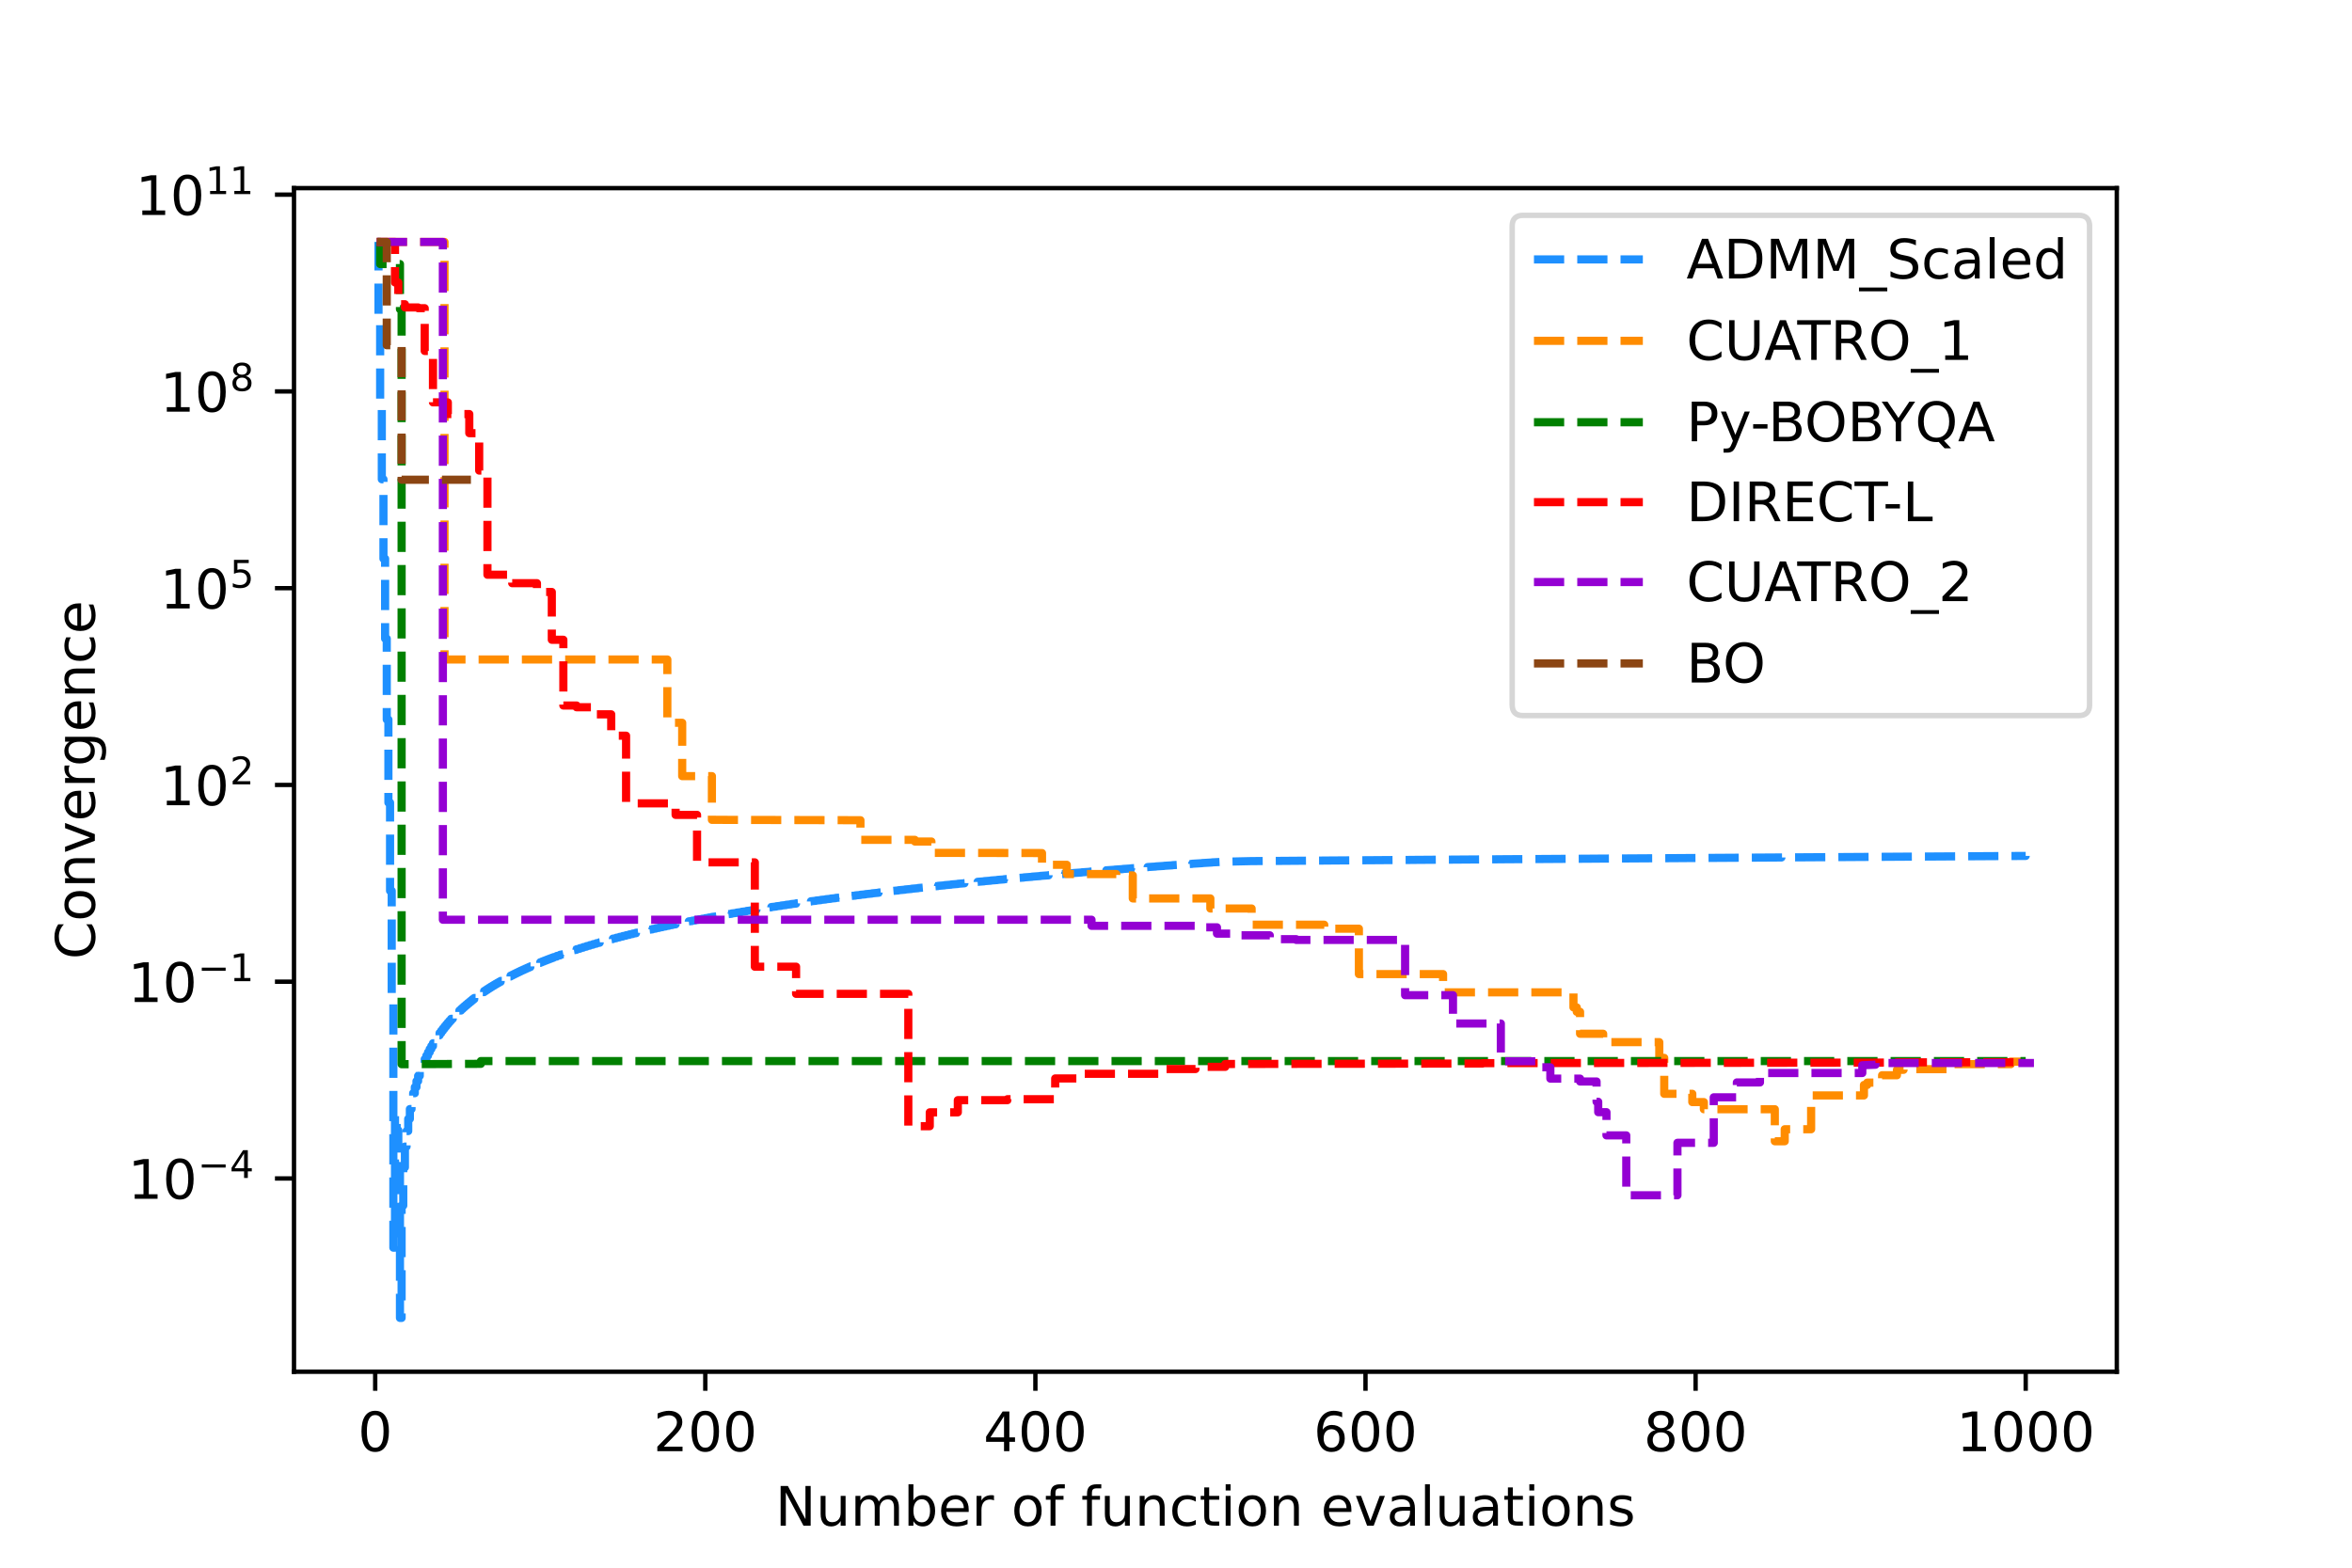<?xml version="1.0" encoding="utf-8" standalone="no"?>
<!DOCTYPE svg PUBLIC "-//W3C//DTD SVG 1.1//EN"
  "http://www.w3.org/Graphics/SVG/1.1/DTD/svg11.dtd">
<!-- Created with matplotlib (https://matplotlib.org/) -->
<svg height="288pt" version="1.1" viewBox="0 0 432 288" width="432pt" xmlns="http://www.w3.org/2000/svg" xmlns:xlink="http://www.w3.org/1999/xlink">
 <defs>
  <style type="text/css">*{stroke-linecap:butt;stroke-linejoin:round;}</style>
 </defs>
 <g id="figure_1">
  <g id="patch_1">
   <path d="M 0 288 
L 432 288 
L 432 0 
L 0 0 
z
" style="fill:#ffffff;"/>
  </g>
  <g id="axes_1">
   <g id="patch_2">
    <path d="M 54 252 
L 388.8 252 
L 388.8 34.56 
L 54 34.56 
z
" style="fill:#ffffff;"/>
   </g>
   <g id="matplotlib.axis_1">
    <g id="xtick_1">
     <g id="line2d_1">
      <defs>
       <path d="M 0 0 
L 0 3.5 
" id="mc2a41afbba" style="stroke:#000000;stroke-width:0.8;"/>
      </defs>
      <g>
       <use style="stroke:#000000;stroke-width:0.8;" x="68.915" xlink:href="#mc2a41afbba" y="252"/>
      </g>
     </g>
     <g id="text_1">
      <!-- 0 -->
      <g transform="translate(65.734 266.598)scale(0.1 -0.1)">
       <defs>
        <path d="M 31.781 66.406 
Q 24.172 66.406 20.328 58.906 
Q 16.5 51.422 16.5 36.375 
Q 16.5 21.391 20.328 13.891 
Q 24.172 6.391 31.781 6.391 
Q 39.453 6.391 43.281 13.891 
Q 47.125 21.391 47.125 36.375 
Q 47.125 51.422 43.281 58.906 
Q 39.453 66.406 31.781 66.406 
z
M 31.781 74.219 
Q 44.047 74.219 50.516 64.516 
Q 56.984 54.828 56.984 36.375 
Q 56.984 17.969 50.516 8.266 
Q 44.047 -1.422 31.781 -1.422 
Q 19.531 -1.422 13.062 8.266 
Q 6.594 17.969 6.594 36.375 
Q 6.594 54.828 13.062 64.516 
Q 19.531 74.219 31.781 74.219 
z
" id="DejaVuSans-48"/>
       </defs>
       <use xlink:href="#DejaVuSans-48"/>
      </g>
     </g>
    </g>
    <g id="xtick_2">
     <g id="line2d_2">
      <g>
       <use style="stroke:#000000;stroke-width:0.8;" x="129.545" xlink:href="#mc2a41afbba" y="252"/>
      </g>
     </g>
     <g id="text_2">
      <!-- 200 -->
      <g transform="translate(120.001 266.598)scale(0.1 -0.1)">
       <defs>
        <path d="M 19.188 8.297 
L 53.609 8.297 
L 53.609 0 
L 7.328 0 
L 7.328 8.297 
Q 12.938 14.109 22.625 23.891 
Q 32.328 33.688 34.812 36.531 
Q 39.547 41.844 41.422 45.531 
Q 43.312 49.219 43.312 52.781 
Q 43.312 58.594 39.234 62.25 
Q 35.156 65.922 28.609 65.922 
Q 23.969 65.922 18.812 64.312 
Q 13.672 62.703 7.812 59.422 
L 7.812 69.391 
Q 13.766 71.781 18.938 73 
Q 24.125 74.219 28.422 74.219 
Q 39.75 74.219 46.484 68.547 
Q 53.219 62.891 53.219 53.422 
Q 53.219 48.922 51.531 44.891 
Q 49.859 40.875 45.406 35.406 
Q 44.188 33.984 37.641 27.219 
Q 31.109 20.453 19.188 8.297 
z
" id="DejaVuSans-50"/>
       </defs>
       <use xlink:href="#DejaVuSans-50"/>
       <use x="63.623" xlink:href="#DejaVuSans-48"/>
       <use x="127.246" xlink:href="#DejaVuSans-48"/>
      </g>
     </g>
    </g>
    <g id="xtick_3">
     <g id="line2d_3">
      <g>
       <use style="stroke:#000000;stroke-width:0.8;" x="190.175" xlink:href="#mc2a41afbba" y="252"/>
      </g>
     </g>
     <g id="text_3">
      <!-- 400 -->
      <g transform="translate(180.632 266.598)scale(0.1 -0.1)">
       <defs>
        <path d="M 37.797 64.312 
L 12.891 25.391 
L 37.797 25.391 
z
M 35.203 72.906 
L 47.609 72.906 
L 47.609 25.391 
L 58.016 25.391 
L 58.016 17.188 
L 47.609 17.188 
L 47.609 0 
L 37.797 0 
L 37.797 17.188 
L 4.891 17.188 
L 4.891 26.703 
z
" id="DejaVuSans-52"/>
       </defs>
       <use xlink:href="#DejaVuSans-52"/>
       <use x="63.623" xlink:href="#DejaVuSans-48"/>
       <use x="127.246" xlink:href="#DejaVuSans-48"/>
      </g>
     </g>
    </g>
    <g id="xtick_4">
     <g id="line2d_4">
      <g>
       <use style="stroke:#000000;stroke-width:0.8;" x="250.806" xlink:href="#mc2a41afbba" y="252"/>
      </g>
     </g>
     <g id="text_4">
      <!-- 600 -->
      <g transform="translate(241.262 266.598)scale(0.1 -0.1)">
       <defs>
        <path d="M 33.016 40.375 
Q 26.375 40.375 22.484 35.828 
Q 18.609 31.297 18.609 23.391 
Q 18.609 15.531 22.484 10.953 
Q 26.375 6.391 33.016 6.391 
Q 39.656 6.391 43.531 10.953 
Q 47.406 15.531 47.406 23.391 
Q 47.406 31.297 43.531 35.828 
Q 39.656 40.375 33.016 40.375 
z
M 52.594 71.297 
L 52.594 62.312 
Q 48.875 64.062 45.094 64.984 
Q 41.312 65.922 37.594 65.922 
Q 27.828 65.922 22.672 59.328 
Q 17.531 52.734 16.797 39.406 
Q 19.672 43.656 24.016 45.922 
Q 28.375 48.188 33.594 48.188 
Q 44.578 48.188 50.953 41.516 
Q 57.328 34.859 57.328 23.391 
Q 57.328 12.156 50.688 5.359 
Q 44.047 -1.422 33.016 -1.422 
Q 20.359 -1.422 13.672 8.266 
Q 6.984 17.969 6.984 36.375 
Q 6.984 53.656 15.188 63.938 
Q 23.391 74.219 37.203 74.219 
Q 40.922 74.219 44.703 73.484 
Q 48.484 72.75 52.594 71.297 
z
" id="DejaVuSans-54"/>
       </defs>
       <use xlink:href="#DejaVuSans-54"/>
       <use x="63.623" xlink:href="#DejaVuSans-48"/>
       <use x="127.246" xlink:href="#DejaVuSans-48"/>
      </g>
     </g>
    </g>
    <g id="xtick_5">
     <g id="line2d_5">
      <g>
       <use style="stroke:#000000;stroke-width:0.8;" x="311.436" xlink:href="#mc2a41afbba" y="252"/>
      </g>
     </g>
     <g id="text_5">
      <!-- 800 -->
      <g transform="translate(301.892 266.598)scale(0.1 -0.1)">
       <defs>
        <path d="M 31.781 34.625 
Q 24.75 34.625 20.719 30.859 
Q 16.703 27.094 16.703 20.516 
Q 16.703 13.922 20.719 10.156 
Q 24.75 6.391 31.781 6.391 
Q 38.812 6.391 42.859 10.172 
Q 46.922 13.969 46.922 20.516 
Q 46.922 27.094 42.891 30.859 
Q 38.875 34.625 31.781 34.625 
z
M 21.922 38.812 
Q 15.578 40.375 12.031 44.719 
Q 8.5 49.078 8.5 55.328 
Q 8.5 64.062 14.719 69.141 
Q 20.953 74.219 31.781 74.219 
Q 42.672 74.219 48.875 69.141 
Q 55.078 64.062 55.078 55.328 
Q 55.078 49.078 51.531 44.719 
Q 48 40.375 41.703 38.812 
Q 48.828 37.156 52.797 32.312 
Q 56.781 27.484 56.781 20.516 
Q 56.781 9.906 50.312 4.234 
Q 43.844 -1.422 31.781 -1.422 
Q 19.734 -1.422 13.25 4.234 
Q 6.781 9.906 6.781 20.516 
Q 6.781 27.484 10.781 32.312 
Q 14.797 37.156 21.922 38.812 
z
M 18.312 54.391 
Q 18.312 48.734 21.844 45.562 
Q 25.391 42.391 31.781 42.391 
Q 38.141 42.391 41.719 45.562 
Q 45.312 48.734 45.312 54.391 
Q 45.312 60.062 41.719 63.234 
Q 38.141 66.406 31.781 66.406 
Q 25.391 66.406 21.844 63.234 
Q 18.312 60.062 18.312 54.391 
z
" id="DejaVuSans-56"/>
       </defs>
       <use xlink:href="#DejaVuSans-56"/>
       <use x="63.623" xlink:href="#DejaVuSans-48"/>
       <use x="127.246" xlink:href="#DejaVuSans-48"/>
      </g>
     </g>
    </g>
    <g id="xtick_6">
     <g id="line2d_6">
      <g>
       <use style="stroke:#000000;stroke-width:0.8;" x="372.066" xlink:href="#mc2a41afbba" y="252"/>
      </g>
     </g>
     <g id="text_6">
      <!-- 1000 -->
      <g transform="translate(359.341 266.598)scale(0.1 -0.1)">
       <defs>
        <path d="M 12.406 8.297 
L 28.516 8.297 
L 28.516 63.922 
L 10.984 60.406 
L 10.984 69.391 
L 28.422 72.906 
L 38.281 72.906 
L 38.281 8.297 
L 54.391 8.297 
L 54.391 0 
L 12.406 0 
z
" id="DejaVuSans-49"/>
       </defs>
       <use xlink:href="#DejaVuSans-49"/>
       <use x="63.623" xlink:href="#DejaVuSans-48"/>
       <use x="127.246" xlink:href="#DejaVuSans-48"/>
       <use x="190.869" xlink:href="#DejaVuSans-48"/>
      </g>
     </g>
    </g>
    <g id="text_7">
     <!-- Number of function evaluations -->
     <g transform="translate(142.399 280.277)scale(0.1 -0.1)">
      <defs>
       <path d="M 9.812 72.906 
L 23.094 72.906 
L 55.422 11.922 
L 55.422 72.906 
L 64.984 72.906 
L 64.984 0 
L 51.703 0 
L 19.391 60.984 
L 19.391 0 
L 9.812 0 
z
" id="DejaVuSans-78"/>
       <path d="M 8.5 21.578 
L 8.5 54.688 
L 17.484 54.688 
L 17.484 21.922 
Q 17.484 14.156 20.5 10.266 
Q 23.531 6.391 29.594 6.391 
Q 36.859 6.391 41.078 11.031 
Q 45.312 15.672 45.312 23.688 
L 45.312 54.688 
L 54.297 54.688 
L 54.297 0 
L 45.312 0 
L 45.312 8.406 
Q 42.047 3.422 37.719 1 
Q 33.406 -1.422 27.688 -1.422 
Q 18.266 -1.422 13.375 4.438 
Q 8.5 10.297 8.5 21.578 
z
M 31.109 56 
z
" id="DejaVuSans-117"/>
       <path d="M 52 44.188 
Q 55.375 50.25 60.062 53.125 
Q 64.75 56 71.094 56 
Q 79.641 56 84.281 50.016 
Q 88.922 44.047 88.922 33.016 
L 88.922 0 
L 79.891 0 
L 79.891 32.719 
Q 79.891 40.578 77.094 44.375 
Q 74.312 48.188 68.609 48.188 
Q 61.625 48.188 57.562 43.547 
Q 53.516 38.922 53.516 30.906 
L 53.516 0 
L 44.484 0 
L 44.484 32.719 
Q 44.484 40.625 41.703 44.406 
Q 38.922 48.188 33.109 48.188 
Q 26.219 48.188 22.156 43.531 
Q 18.109 38.875 18.109 30.906 
L 18.109 0 
L 9.078 0 
L 9.078 54.688 
L 18.109 54.688 
L 18.109 46.188 
Q 21.188 51.219 25.484 53.609 
Q 29.781 56 35.688 56 
Q 41.656 56 45.828 52.969 
Q 50 49.953 52 44.188 
z
" id="DejaVuSans-109"/>
       <path d="M 48.688 27.297 
Q 48.688 37.203 44.609 42.844 
Q 40.531 48.484 33.406 48.484 
Q 26.266 48.484 22.188 42.844 
Q 18.109 37.203 18.109 27.297 
Q 18.109 17.391 22.188 11.75 
Q 26.266 6.109 33.406 6.109 
Q 40.531 6.109 44.609 11.75 
Q 48.688 17.391 48.688 27.297 
z
M 18.109 46.391 
Q 20.953 51.266 25.266 53.625 
Q 29.594 56 35.594 56 
Q 45.562 56 51.781 48.094 
Q 58.016 40.188 58.016 27.297 
Q 58.016 14.406 51.781 6.484 
Q 45.562 -1.422 35.594 -1.422 
Q 29.594 -1.422 25.266 0.953 
Q 20.953 3.328 18.109 8.203 
L 18.109 0 
L 9.078 0 
L 9.078 75.984 
L 18.109 75.984 
z
" id="DejaVuSans-98"/>
       <path d="M 56.203 29.594 
L 56.203 25.203 
L 14.891 25.203 
Q 15.484 15.922 20.484 11.062 
Q 25.484 6.203 34.422 6.203 
Q 39.594 6.203 44.453 7.469 
Q 49.312 8.734 54.109 11.281 
L 54.109 2.781 
Q 49.266 0.734 44.188 -0.344 
Q 39.109 -1.422 33.891 -1.422 
Q 20.797 -1.422 13.156 6.188 
Q 5.516 13.812 5.516 26.812 
Q 5.516 40.234 12.766 48.109 
Q 20.016 56 32.328 56 
Q 43.359 56 49.781 48.891 
Q 56.203 41.797 56.203 29.594 
z
M 47.219 32.234 
Q 47.125 39.594 43.094 43.984 
Q 39.062 48.391 32.422 48.391 
Q 24.906 48.391 20.391 44.141 
Q 15.875 39.891 15.188 32.172 
z
" id="DejaVuSans-101"/>
       <path d="M 41.109 46.297 
Q 39.594 47.172 37.812 47.578 
Q 36.031 48 33.891 48 
Q 26.266 48 22.188 43.047 
Q 18.109 38.094 18.109 28.812 
L 18.109 0 
L 9.078 0 
L 9.078 54.688 
L 18.109 54.688 
L 18.109 46.188 
Q 20.953 51.172 25.484 53.578 
Q 30.031 56 36.531 56 
Q 37.453 56 38.578 55.875 
Q 39.703 55.766 41.062 55.516 
z
" id="DejaVuSans-114"/>
       <path id="DejaVuSans-32"/>
       <path d="M 30.609 48.391 
Q 23.391 48.391 19.188 42.75 
Q 14.984 37.109 14.984 27.297 
Q 14.984 17.484 19.156 11.844 
Q 23.344 6.203 30.609 6.203 
Q 37.797 6.203 41.984 11.859 
Q 46.188 17.531 46.188 27.297 
Q 46.188 37.016 41.984 42.703 
Q 37.797 48.391 30.609 48.391 
z
M 30.609 56 
Q 42.328 56 49.016 48.375 
Q 55.719 40.766 55.719 27.297 
Q 55.719 13.875 49.016 6.219 
Q 42.328 -1.422 30.609 -1.422 
Q 18.844 -1.422 12.172 6.219 
Q 5.516 13.875 5.516 27.297 
Q 5.516 40.766 12.172 48.375 
Q 18.844 56 30.609 56 
z
" id="DejaVuSans-111"/>
       <path d="M 37.109 75.984 
L 37.109 68.5 
L 28.516 68.5 
Q 23.688 68.5 21.797 66.547 
Q 19.922 64.594 19.922 59.516 
L 19.922 54.688 
L 34.719 54.688 
L 34.719 47.703 
L 19.922 47.703 
L 19.922 0 
L 10.891 0 
L 10.891 47.703 
L 2.297 47.703 
L 2.297 54.688 
L 10.891 54.688 
L 10.891 58.5 
Q 10.891 67.625 15.141 71.797 
Q 19.391 75.984 28.609 75.984 
z
" id="DejaVuSans-102"/>
       <path d="M 54.891 33.016 
L 54.891 0 
L 45.906 0 
L 45.906 32.719 
Q 45.906 40.484 42.875 44.328 
Q 39.844 48.188 33.797 48.188 
Q 26.516 48.188 22.312 43.547 
Q 18.109 38.922 18.109 30.906 
L 18.109 0 
L 9.078 0 
L 9.078 54.688 
L 18.109 54.688 
L 18.109 46.188 
Q 21.344 51.125 25.703 53.562 
Q 30.078 56 35.797 56 
Q 45.219 56 50.047 50.172 
Q 54.891 44.344 54.891 33.016 
z
" id="DejaVuSans-110"/>
       <path d="M 48.781 52.594 
L 48.781 44.188 
Q 44.969 46.297 41.141 47.344 
Q 37.312 48.391 33.406 48.391 
Q 24.656 48.391 19.812 42.844 
Q 14.984 37.312 14.984 27.297 
Q 14.984 17.281 19.812 11.734 
Q 24.656 6.203 33.406 6.203 
Q 37.312 6.203 41.141 7.25 
Q 44.969 8.297 48.781 10.406 
L 48.781 2.094 
Q 45.016 0.344 40.984 -0.531 
Q 36.969 -1.422 32.422 -1.422 
Q 20.062 -1.422 12.781 6.344 
Q 5.516 14.109 5.516 27.297 
Q 5.516 40.672 12.859 48.328 
Q 20.219 56 33.016 56 
Q 37.156 56 41.109 55.141 
Q 45.062 54.297 48.781 52.594 
z
" id="DejaVuSans-99"/>
       <path d="M 18.312 70.219 
L 18.312 54.688 
L 36.812 54.688 
L 36.812 47.703 
L 18.312 47.703 
L 18.312 18.016 
Q 18.312 11.328 20.141 9.422 
Q 21.969 7.516 27.594 7.516 
L 36.812 7.516 
L 36.812 0 
L 27.594 0 
Q 17.188 0 13.234 3.875 
Q 9.281 7.766 9.281 18.016 
L 9.281 47.703 
L 2.688 47.703 
L 2.688 54.688 
L 9.281 54.688 
L 9.281 70.219 
z
" id="DejaVuSans-116"/>
       <path d="M 9.422 54.688 
L 18.406 54.688 
L 18.406 0 
L 9.422 0 
z
M 9.422 75.984 
L 18.406 75.984 
L 18.406 64.594 
L 9.422 64.594 
z
" id="DejaVuSans-105"/>
       <path d="M 2.984 54.688 
L 12.5 54.688 
L 29.594 8.797 
L 46.688 54.688 
L 56.203 54.688 
L 35.688 0 
L 23.484 0 
z
" id="DejaVuSans-118"/>
       <path d="M 34.281 27.484 
Q 23.391 27.484 19.188 25 
Q 14.984 22.516 14.984 16.5 
Q 14.984 11.719 18.141 8.906 
Q 21.297 6.109 26.703 6.109 
Q 34.188 6.109 38.703 11.406 
Q 43.219 16.703 43.219 25.484 
L 43.219 27.484 
z
M 52.203 31.203 
L 52.203 0 
L 43.219 0 
L 43.219 8.297 
Q 40.141 3.328 35.547 0.953 
Q 30.953 -1.422 24.312 -1.422 
Q 15.922 -1.422 10.953 3.297 
Q 6 8.016 6 15.922 
Q 6 25.141 12.172 29.828 
Q 18.359 34.516 30.609 34.516 
L 43.219 34.516 
L 43.219 35.406 
Q 43.219 41.609 39.141 45 
Q 35.062 48.391 27.688 48.391 
Q 23 48.391 18.547 47.266 
Q 14.109 46.141 10.016 43.891 
L 10.016 52.203 
Q 14.938 54.109 19.578 55.047 
Q 24.219 56 28.609 56 
Q 40.484 56 46.344 49.844 
Q 52.203 43.703 52.203 31.203 
z
" id="DejaVuSans-97"/>
       <path d="M 9.422 75.984 
L 18.406 75.984 
L 18.406 0 
L 9.422 0 
z
" id="DejaVuSans-108"/>
       <path d="M 44.281 53.078 
L 44.281 44.578 
Q 40.484 46.531 36.375 47.5 
Q 32.281 48.484 27.875 48.484 
Q 21.188 48.484 17.844 46.438 
Q 14.5 44.391 14.5 40.281 
Q 14.5 37.156 16.891 35.375 
Q 19.281 33.594 26.516 31.984 
L 29.594 31.297 
Q 39.156 29.25 43.188 25.516 
Q 47.219 21.781 47.219 15.094 
Q 47.219 7.469 41.188 3.016 
Q 35.156 -1.422 24.609 -1.422 
Q 20.219 -1.422 15.453 -0.562 
Q 10.688 0.297 5.422 2 
L 5.422 11.281 
Q 10.406 8.688 15.234 7.391 
Q 20.062 6.109 24.812 6.109 
Q 31.156 6.109 34.562 8.281 
Q 37.984 10.453 37.984 14.406 
Q 37.984 18.062 35.516 20.016 
Q 33.062 21.969 24.703 23.781 
L 21.578 24.516 
Q 13.234 26.266 9.516 29.906 
Q 5.812 33.547 5.812 39.891 
Q 5.812 47.609 11.281 51.797 
Q 16.75 56 26.812 56 
Q 31.781 56 36.172 55.266 
Q 40.578 54.547 44.281 53.078 
z
" id="DejaVuSans-115"/>
      </defs>
      <use xlink:href="#DejaVuSans-78"/>
      <use x="74.805" xlink:href="#DejaVuSans-117"/>
      <use x="138.184" xlink:href="#DejaVuSans-109"/>
      <use x="235.596" xlink:href="#DejaVuSans-98"/>
      <use x="299.072" xlink:href="#DejaVuSans-101"/>
      <use x="360.596" xlink:href="#DejaVuSans-114"/>
      <use x="401.709" xlink:href="#DejaVuSans-32"/>
      <use x="433.496" xlink:href="#DejaVuSans-111"/>
      <use x="494.678" xlink:href="#DejaVuSans-102"/>
      <use x="529.883" xlink:href="#DejaVuSans-32"/>
      <use x="561.67" xlink:href="#DejaVuSans-102"/>
      <use x="596.875" xlink:href="#DejaVuSans-117"/>
      <use x="660.254" xlink:href="#DejaVuSans-110"/>
      <use x="723.633" xlink:href="#DejaVuSans-99"/>
      <use x="778.613" xlink:href="#DejaVuSans-116"/>
      <use x="817.822" xlink:href="#DejaVuSans-105"/>
      <use x="845.605" xlink:href="#DejaVuSans-111"/>
      <use x="906.787" xlink:href="#DejaVuSans-110"/>
      <use x="970.166" xlink:href="#DejaVuSans-32"/>
      <use x="1001.953" xlink:href="#DejaVuSans-101"/>
      <use x="1063.477" xlink:href="#DejaVuSans-118"/>
      <use x="1122.656" xlink:href="#DejaVuSans-97"/>
      <use x="1183.936" xlink:href="#DejaVuSans-108"/>
      <use x="1211.719" xlink:href="#DejaVuSans-117"/>
      <use x="1275.098" xlink:href="#DejaVuSans-97"/>
      <use x="1336.377" xlink:href="#DejaVuSans-116"/>
      <use x="1375.586" xlink:href="#DejaVuSans-105"/>
      <use x="1403.369" xlink:href="#DejaVuSans-111"/>
      <use x="1464.551" xlink:href="#DejaVuSans-110"/>
      <use x="1527.93" xlink:href="#DejaVuSans-115"/>
     </g>
    </g>
   </g>
   <g id="matplotlib.axis_2">
    <g id="ytick_1">
     <g id="line2d_7">
      <defs>
       <path d="M 0 0 
L -3.5 0 
" id="m737a986048" style="stroke:#000000;stroke-width:0.8;"/>
      </defs>
      <g>
       <use style="stroke:#000000;stroke-width:0.8;" x="54" xlink:href="#m737a986048" y="216.496"/>
      </g>
     </g>
     <g id="text_8">
      <!-- $\mathdefault{10^{-4}}$ -->
      <g transform="translate(23.5 220.295)scale(0.1 -0.1)">
       <defs>
        <path d="M 10.594 35.5 
L 73.188 35.5 
L 73.188 27.203 
L 10.594 27.203 
z
" id="DejaVuSans-8722"/>
       </defs>
       <use transform="translate(0 0.684)" xlink:href="#DejaVuSans-49"/>
       <use transform="translate(63.623 0.684)" xlink:href="#DejaVuSans-48"/>
       <use transform="translate(128.203 38.966)scale(0.7)" xlink:href="#DejaVuSans-8722"/>
       <use transform="translate(186.855 38.966)scale(0.7)" xlink:href="#DejaVuSans-52"/>
      </g>
     </g>
    </g>
    <g id="ytick_2">
     <g id="line2d_8">
      <g>
       <use style="stroke:#000000;stroke-width:0.8;" x="54" xlink:href="#m737a986048" y="180.348"/>
      </g>
     </g>
     <g id="text_9">
      <!-- $\mathdefault{10^{-1}}$ -->
      <g transform="translate(23.5 184.147)scale(0.1 -0.1)">
       <use transform="translate(0 0.684)" xlink:href="#DejaVuSans-49"/>
       <use transform="translate(63.623 0.684)" xlink:href="#DejaVuSans-48"/>
       <use transform="translate(128.203 38.966)scale(0.7)" xlink:href="#DejaVuSans-8722"/>
       <use transform="translate(186.855 38.966)scale(0.7)" xlink:href="#DejaVuSans-49"/>
      </g>
     </g>
    </g>
    <g id="ytick_3">
     <g id="line2d_9">
      <g>
       <use style="stroke:#000000;stroke-width:0.8;" x="54" xlink:href="#m737a986048" y="144.2"/>
      </g>
     </g>
     <g id="text_10">
      <!-- $\mathdefault{10^{2}}$ -->
      <g transform="translate(29.4 148)scale(0.1 -0.1)">
       <use transform="translate(0 0.766)" xlink:href="#DejaVuSans-49"/>
       <use transform="translate(63.623 0.766)" xlink:href="#DejaVuSans-48"/>
       <use transform="translate(128.203 39.047)scale(0.7)" xlink:href="#DejaVuSans-50"/>
      </g>
     </g>
    </g>
    <g id="ytick_4">
     <g id="line2d_10">
      <g>
       <use style="stroke:#000000;stroke-width:0.8;" x="54" xlink:href="#m737a986048" y="108.052"/>
      </g>
     </g>
     <g id="text_11">
      <!-- $\mathdefault{10^{5}}$ -->
      <g transform="translate(29.4 111.852)scale(0.1 -0.1)">
       <defs>
        <path d="M 10.797 72.906 
L 49.516 72.906 
L 49.516 64.594 
L 19.828 64.594 
L 19.828 46.734 
Q 21.969 47.469 24.109 47.828 
Q 26.266 48.188 28.422 48.188 
Q 40.625 48.188 47.75 41.5 
Q 54.891 34.812 54.891 23.391 
Q 54.891 11.625 47.562 5.094 
Q 40.234 -1.422 26.906 -1.422 
Q 22.312 -1.422 17.547 -0.641 
Q 12.797 0.141 7.719 1.703 
L 7.719 11.625 
Q 12.109 9.234 16.797 8.062 
Q 21.484 6.891 26.703 6.891 
Q 35.156 6.891 40.078 11.328 
Q 45.016 15.766 45.016 23.391 
Q 45.016 31 40.078 35.438 
Q 35.156 39.891 26.703 39.891 
Q 22.75 39.891 18.812 39.016 
Q 14.891 38.141 10.797 36.281 
z
" id="DejaVuSans-53"/>
       </defs>
       <use transform="translate(0 0.684)" xlink:href="#DejaVuSans-49"/>
       <use transform="translate(63.623 0.684)" xlink:href="#DejaVuSans-48"/>
       <use transform="translate(128.203 38.966)scale(0.7)" xlink:href="#DejaVuSans-53"/>
      </g>
     </g>
    </g>
    <g id="ytick_5">
     <g id="line2d_11">
      <g>
       <use style="stroke:#000000;stroke-width:0.8;" x="54" xlink:href="#m737a986048" y="71.905"/>
      </g>
     </g>
     <g id="text_12">
      <!-- $\mathdefault{10^{8}}$ -->
      <g transform="translate(29.4 75.704)scale(0.1 -0.1)">
       <use transform="translate(0 0.766)" xlink:href="#DejaVuSans-49"/>
       <use transform="translate(63.623 0.766)" xlink:href="#DejaVuSans-48"/>
       <use transform="translate(128.203 39.047)scale(0.7)" xlink:href="#DejaVuSans-56"/>
      </g>
     </g>
    </g>
    <g id="ytick_6">
     <g id="line2d_12">
      <g>
       <use style="stroke:#000000;stroke-width:0.8;" x="54" xlink:href="#m737a986048" y="35.757"/>
      </g>
     </g>
     <g id="text_13">
      <!-- $\mathdefault{10^{11}}$ -->
      <g transform="translate(24.9 39.556)scale(0.1 -0.1)">
       <use transform="translate(0 0.684)" xlink:href="#DejaVuSans-49"/>
       <use transform="translate(63.623 0.684)" xlink:href="#DejaVuSans-48"/>
       <use transform="translate(128.203 38.966)scale(0.7)" xlink:href="#DejaVuSans-49"/>
       <use transform="translate(172.739 38.966)scale(0.7)" xlink:href="#DejaVuSans-49"/>
      </g>
     </g>
    </g>
    <g id="text_14">
     <!-- Convergence -->
     <g transform="translate(17.42 176.249)rotate(-90)scale(0.1 -0.1)">
      <defs>
       <path d="M 64.406 67.281 
L 64.406 56.891 
Q 59.422 61.531 53.781 63.812 
Q 48.141 66.109 41.797 66.109 
Q 29.297 66.109 22.656 58.469 
Q 16.016 50.828 16.016 36.375 
Q 16.016 21.969 22.656 14.328 
Q 29.297 6.688 41.797 6.688 
Q 48.141 6.688 53.781 8.984 
Q 59.422 11.281 64.406 15.922 
L 64.406 5.609 
Q 59.234 2.094 53.438 0.328 
Q 47.656 -1.422 41.219 -1.422 
Q 24.656 -1.422 15.125 8.703 
Q 5.609 18.844 5.609 36.375 
Q 5.609 53.953 15.125 64.078 
Q 24.656 74.219 41.219 74.219 
Q 47.75 74.219 53.531 72.484 
Q 59.328 70.75 64.406 67.281 
z
" id="DejaVuSans-67"/>
       <path d="M 45.406 27.984 
Q 45.406 37.75 41.375 43.109 
Q 37.359 48.484 30.078 48.484 
Q 22.859 48.484 18.828 43.109 
Q 14.797 37.75 14.797 27.984 
Q 14.797 18.266 18.828 12.891 
Q 22.859 7.516 30.078 7.516 
Q 37.359 7.516 41.375 12.891 
Q 45.406 18.266 45.406 27.984 
z
M 54.391 6.781 
Q 54.391 -7.172 48.188 -13.984 
Q 42 -20.797 29.203 -20.797 
Q 24.469 -20.797 20.266 -20.094 
Q 16.062 -19.391 12.109 -17.922 
L 12.109 -9.188 
Q 16.062 -11.328 19.922 -12.344 
Q 23.781 -13.375 27.781 -13.375 
Q 36.625 -13.375 41.016 -8.766 
Q 45.406 -4.156 45.406 5.172 
L 45.406 9.625 
Q 42.625 4.781 38.281 2.391 
Q 33.938 0 27.875 0 
Q 17.828 0 11.672 7.656 
Q 5.516 15.328 5.516 27.984 
Q 5.516 40.672 11.672 48.328 
Q 17.828 56 27.875 56 
Q 33.938 56 38.281 53.609 
Q 42.625 51.219 45.406 46.391 
L 45.406 54.688 
L 54.391 54.688 
z
" id="DejaVuSans-103"/>
      </defs>
      <use xlink:href="#DejaVuSans-67"/>
      <use x="69.824" xlink:href="#DejaVuSans-111"/>
      <use x="131.006" xlink:href="#DejaVuSans-110"/>
      <use x="194.385" xlink:href="#DejaVuSans-118"/>
      <use x="253.564" xlink:href="#DejaVuSans-101"/>
      <use x="315.088" xlink:href="#DejaVuSans-114"/>
      <use x="354.451" xlink:href="#DejaVuSans-103"/>
      <use x="417.928" xlink:href="#DejaVuSans-101"/>
      <use x="479.451" xlink:href="#DejaVuSans-110"/>
      <use x="542.83" xlink:href="#DejaVuSans-99"/>
      <use x="597.811" xlink:href="#DejaVuSans-101"/>
     </g>
    </g>
   </g>
   <g id="line2d_13">
    <path clip-path="url(#p8a2f4f47d8)" d="M 69.218 44.444 
L 69.521 44.444 
L 69.521 58.963 
L 69.824 58.963 
L 69.824 73.493 
L 70.128 73.493 
L 70.128 88.045 
L 70.431 88.045 
L 70.431 102.64 
L 70.734 102.64 
L 70.734 117.323 
L 71.037 117.323 
L 71.037 132.19 
L 71.34 132.19 
L 71.34 147.453 
L 71.643 147.453 
L 71.643 163.657 
L 71.947 163.657 
L 71.947 182.702 
L 72.25 182.702 
L 72.25 229.21 
L 72.553 229.21 
L 72.553 204.726 
L 72.856 204.726 
L 72.856 207.646 
L 73.159 207.646 
L 73.159 214.21 
L 73.462 214.21 
L 73.462 242.116 
L 73.765 242.116 
L 73.765 221.476 
L 74.069 221.476 
L 74.069 214.453 
L 74.372 214.453 
L 74.372 210.64 
L 74.675 210.64 
L 74.675 207.787 
L 74.978 207.787 
L 74.978 205.552 
L 75.281 205.552 
L 75.281 203.747 
L 75.584 203.747 
L 75.584 202.155 
L 75.888 202.155 
L 75.888 200.828 
L 76.191 200.828 
L 76.191 199.721 
L 76.494 199.721 
L 76.494 198.618 
L 76.797 198.618 
L 76.797 197.648 
L 77.1 197.648 
L 77.1 196.791 
L 77.403 196.791 
L 77.403 195.995 
L 77.706 195.995 
L 77.706 195.245 
L 78.01 195.245 
L 78.01 194.578 
L 78.313 194.578 
L 78.313 193.934 
L 78.616 193.934 
L 78.616 193.311 
L 78.919 193.311 
L 78.919 192.718 
L 79.222 192.718 
L 79.222 192.174 
L 79.525 192.174 
L 79.525 191.654 
L 79.828 191.654 
L 79.828 191.149 
L 80.132 191.149 
L 80.132 190.664 
L 80.435 190.664 
L 80.435 190.2 
L 80.738 190.2 
L 80.738 189.776 
L 81.041 189.776 
L 81.041 189.36 
L 81.344 189.36 
L 81.344 188.962 
L 81.647 188.962 
L 81.647 188.58 
L 81.951 188.58 
L 81.951 188.207 
L 82.254 188.207 
L 82.254 187.845 
L 82.557 187.845 
L 82.557 187.505 
L 82.86 187.505 
L 82.86 187.166 
L 83.163 187.166 
L 83.163 186.841 
L 83.466 186.841 
L 83.466 186.514 
L 83.769 186.514 
L 83.769 186.226 
L 84.073 186.226 
L 84.073 185.934 
L 84.376 185.934 
L 84.376 185.646 
L 84.679 185.646 
L 84.679 185.362 
L 84.982 185.362 
L 84.982 185.084 
L 85.285 185.084 
L 85.285 184.823 
L 85.588 184.823 
L 85.588 184.563 
L 85.891 184.563 
L 85.891 184.308 
L 86.195 184.308 
L 86.195 184.059 
L 86.498 184.059 
L 86.498 183.811 
L 86.801 183.811 
L 86.801 183.551 
L 87.104 183.551 
L 87.104 183.343 
L 87.407 183.343 
L 87.407 183.117 
L 87.71 183.117 
L 87.71 182.896 
L 88.014 182.896 
L 88.014 182.68 
L 88.317 182.68 
L 88.317 182.467 
L 88.62 182.467 
L 88.62 182.258 
L 88.923 182.258 
L 88.923 182.055 
L 89.226 182.055 
L 89.226 181.854 
L 89.529 181.854 
L 89.529 181.656 
L 89.832 181.656 
L 89.832 181.464 
L 90.136 181.464 
L 90.136 181.268 
L 90.439 181.268 
L 90.439 181.089 
L 90.742 181.089 
L 90.742 180.903 
L 91.045 180.903 
L 91.045 180.724 
L 91.348 180.724 
L 91.348 180.549 
L 91.651 180.549 
L 91.651 180.376 
L 91.955 180.376 
L 91.955 180.205 
L 92.258 180.205 
L 92.258 180.037 
L 92.561 180.037 
L 92.561 179.872 
L 92.864 179.872 
L 92.864 179.709 
L 93.167 179.709 
L 93.167 179.549 
L 93.47 179.549 
L 93.47 179.392 
L 93.773 179.392 
L 93.773 179.236 
L 94.077 179.236 
L 94.077 179.083 
L 94.38 179.083 
L 94.38 178.932 
L 94.683 178.932 
L 94.683 178.783 
L 94.986 178.783 
L 94.986 178.637 
L 95.289 178.637 
L 95.289 178.492 
L 95.592 178.492 
L 95.592 178.342 
L 95.895 178.342 
L 95.895 178.209 
L 96.199 178.209 
L 96.199 178.07 
L 96.502 178.07 
L 96.502 177.933 
L 96.805 177.933 
L 96.805 177.798 
L 97.108 177.798 
L 97.108 177.665 
L 97.411 177.665 
L 97.411 177.533 
L 97.714 177.533 
L 97.714 177.403 
L 98.018 177.403 
L 98.018 177.274 
L 98.321 177.274 
L 98.321 177.147 
L 98.624 177.147 
L 98.624 177.021 
L 98.927 177.021 
L 98.927 176.897 
L 99.23 176.897 
L 99.23 176.774 
L 99.533 176.774 
L 99.533 176.653 
L 99.836 176.653 
L 99.836 176.533 
L 100.14 176.533 
L 100.14 176.415 
L 100.443 176.415 
L 100.443 176.298 
L 100.746 176.298 
L 100.746 176.181 
L 101.049 176.181 
L 101.049 176.067 
L 101.352 176.067 
L 101.352 175.953 
L 101.655 175.953 
L 101.655 175.841 
L 102.262 175.73 
L 102.262 175.618 
L 102.868 175.512 
L 102.868 175.404 
L 103.474 175.297 
L 103.474 175.192 
L 104.081 175.087 
L 104.081 174.984 
L 104.687 174.882 
L 104.687 174.781 
L 105.293 174.68 
L 105.293 174.58 
L 105.899 174.482 
L 105.899 174.385 
L 106.506 174.288 
L 106.506 174.192 
L 107.112 174.095 
L 107.112 174.003 
L 107.718 173.91 
L 107.718 173.817 
L 108.325 173.725 
L 108.325 173.635 
L 108.931 173.545 
L 108.931 173.456 
L 109.537 173.367 
L 109.537 173.279 
L 110.144 173.192 
L 110.144 173.106 
L 110.75 173.02 
L 110.75 172.936 
L 111.356 172.851 
L 111.356 172.768 
L 111.962 172.685 
L 111.962 172.602 
L 112.569 172.52 
L 112.569 172.44 
L 113.175 172.359 
L 113.175 172.279 
L 113.781 172.2 
L 113.781 172.122 
L 114.388 172.044 
L 114.388 171.966 
L 114.994 171.889 
L 114.994 171.813 
L 115.6 171.737 
L 115.6 171.662 
L 116.207 171.587 
L 116.207 171.513 
L 116.813 171.439 
L 116.813 171.367 
L 117.419 171.294 
L 117.419 171.222 
L 118.025 171.15 
L 118.025 171.079 
L 118.632 171.008 
L 118.632 170.938 
L 119.238 170.868 
L 119.238 170.799 
L 119.844 170.73 
L 119.844 170.662 
L 120.451 170.594 
L 120.451 170.526 
L 121.057 170.459 
L 121.057 170.393 
L 121.663 170.326 
L 121.663 170.261 
L 122.27 170.195 
L 122.27 170.13 
L 122.876 170.066 
L 122.876 170.001 
L 123.482 169.937 
L 123.482 169.874 
L 124.089 169.811 
L 124.089 169.748 
L 124.695 169.686 
L 124.695 169.624 
L 125.301 169.562 
L 125.301 169.501 
L 125.907 169.44 
L 125.907 169.38 
L 126.514 169.319 
L 126.514 169.259 
L 127.12 169.2 
L 127.12 169.141 
L 127.726 169.082 
L 127.726 169.023 
L 128.333 168.965 
L 128.333 168.907 
L 128.939 168.85 
L 128.939 168.792 
L 129.545 168.735 
L 129.545 168.679 
L 130.152 168.622 
L 130.152 168.566 
L 130.758 168.511 
L 130.758 168.455 
L 131.667 168.345 
L 131.667 168.291 
L 132.577 168.182 
L 132.577 168.128 
L 133.486 168.022 
L 133.486 167.969 
L 134.396 167.864 
L 134.396 167.811 
L 135.305 167.708 
L 135.305 167.657 
L 136.215 167.554 
L 136.215 167.504 
L 137.124 167.403 
L 137.124 167.353 
L 138.033 167.252 
L 138.033 167.205 
L 138.943 167.107 
L 138.943 167.058 
L 139.852 166.962 
L 139.852 166.914 
L 140.762 166.819 
L 140.762 166.772 
L 141.671 166.678 
L 141.671 166.631 
L 142.581 166.538 
L 142.581 166.493 
L 143.49 166.401 
L 143.49 166.356 
L 144.4 166.265 
L 144.4 166.221 
L 145.309 166.131 
L 145.309 166.087 
L 146.219 165.999 
L 146.219 165.955 
L 147.128 165.868 
L 147.128 165.825 
L 148.037 165.739 
L 148.037 165.697 
L 148.947 165.612 
L 148.947 165.57 
L 149.856 165.485 
L 149.856 165.444 
L 150.766 165.361 
L 150.766 165.32 
L 151.675 165.238 
L 151.675 165.198 
L 152.585 165.117 
L 152.585 165.077 
L 153.494 164.997 
L 153.494 164.957 
L 154.404 164.878 
L 154.404 164.838 
L 155.313 164.76 
L 155.313 164.721 
L 156.223 164.642 
L 156.223 164.605 
L 157.132 164.529 
L 157.132 164.49 
L 158.041 164.415 
L 158.041 164.377 
L 158.951 164.302 
L 158.951 164.265 
L 160.163 164.154 
L 160.163 164.117 
L 161.376 164.008 
L 161.376 163.971 
L 162.589 163.864 
L 162.589 163.827 
L 163.801 163.721 
L 163.801 163.686 
L 165.014 163.581 
L 165.014 163.546 
L 166.227 163.442 
L 166.227 163.408 
L 167.439 163.305 
L 167.439 163.271 
L 168.652 163.17 
L 168.652 163.137 
L 169.864 163.037 
L 169.864 163.004 
L 171.077 162.905 
L 171.077 162.873 
L 172.29 162.775 
L 172.29 162.743 
L 173.502 162.647 
L 173.502 162.615 
L 174.715 162.52 
L 174.715 162.488 
L 175.927 162.394 
L 175.927 162.363 
L 177.14 162.27 
L 177.14 162.24 
L 178.353 162.148 
L 178.353 162.118 
L 179.565 162.027 
L 179.565 161.997 
L 180.778 161.907 
L 180.778 161.877 
L 181.99 161.789 
L 181.99 161.759 
L 183.203 161.672 
L 183.203 161.643 
L 184.416 161.555 
L 184.416 161.527 
L 185.628 161.441 
L 185.628 161.413 
L 186.841 161.328 
L 186.841 161.3 
L 188.053 161.216 
L 188.053 161.188 
L 189.569 161.077 
L 189.569 161.05 
L 191.085 160.941 
L 191.085 160.913 
L 192.601 160.806 
L 192.601 160.779 
L 194.116 160.672 
L 194.116 160.646 
L 195.632 160.541 
L 195.632 160.515 
L 197.148 160.411 
L 197.148 160.385 
L 198.664 160.283 
L 198.664 160.257 
L 200.179 160.156 
L 200.179 160.13 
L 201.695 160.03 
L 201.695 160.005 
L 203.211 159.906 
L 203.211 159.882 
L 204.727 159.784 
L 204.727 159.76 
L 206.242 159.663 
L 206.242 159.639 
L 207.758 159.544 
L 207.758 159.52 
L 209.274 159.426 
L 209.274 159.402 
L 210.79 159.309 
L 210.79 159.286 
L 212.305 159.194 
L 212.305 159.17 
L 213.821 159.08 
L 213.821 159.057 
L 215.337 158.967 
L 215.337 158.945 
L 217.156 158.834 
L 217.156 158.812 
L 218.975 158.702 
L 218.975 158.68 
L 220.794 158.573 
L 220.794 158.552 
L 222.613 158.448 
L 222.613 158.428 
L 224.735 158.324 
L 224.735 158.31 
L 229.585 158.199 
L 229.585 158.196 
L 244.136 158.086 
L 244.136 158.084 
L 259.597 157.974 
L 259.597 157.971 
L 275.361 157.861 
L 275.361 157.858 
L 292.337 157.748 
L 292.337 157.746 
L 309.617 157.636 
L 309.617 157.634 
L 327.2 157.524 
L 327.2 157.522 
L 344.782 157.412 
L 344.782 157.411 
L 362.668 157.301 
L 362.668 157.299 
L 372.066 157.243 
L 372.066 157.241 
" style="fill:none;stroke:#1e90ff;stroke-dasharray:5.55,2.4;stroke-dashoffset:0;stroke-width:1.5;"/>
   </g>
   <g id="line2d_14">
    <path clip-path="url(#p8a2f4f47d8)" d="M 69.218 44.444 
L 81.647 44.444 
L 81.647 121.157 
L 122.573 121.157 
L 122.573 132.784 
L 125.301 132.784 
L 125.301 142.582 
L 130.758 142.582 
L 130.758 150.612 
L 158.041 150.683 
L 158.041 154.291 
L 168.045 154.291 
L 168.045 154.595 
L 171.077 154.595 
L 171.077 156.679 
L 191.388 156.714 
L 191.388 158.87 
L 195.935 158.87 
L 195.935 160.571 
L 205.03 160.571 
L 205.03 160.819 
L 208.061 160.819 
L 208.061 165.052 
L 222.309 165.052 
L 222.309 166.901 
L 229.888 166.901 
L 229.888 169.879 
L 243.227 169.879 
L 243.227 170.608 
L 249.593 170.608 
L 249.593 178.949 
L 265.054 178.949 
L 265.054 182.303 
L 289.003 182.303 
L 289.003 185.067 
L 289.609 185.067 
L 289.609 185.879 
L 290.215 185.879 
L 290.215 189.913 
L 294.459 189.913 
L 294.459 191.452 
L 304.767 191.452 
L 304.767 194.346 
L 305.676 194.346 
L 305.676 200.942 
L 310.83 200.942 
L 310.83 202.467 
L 312.952 202.467 
L 312.952 203.776 
L 325.987 203.776 
L 325.987 209.658 
L 327.806 209.658 
L 327.806 207.454 
L 332.656 207.454 
L 332.656 201.243 
L 342.357 201.243 
L 342.357 199.319 
L 342.964 199.319 
L 342.964 198.888 
L 344.176 198.888 
L 344.176 198.27 
L 345.692 198.27 
L 345.692 197.533 
L 348.42 197.533 
L 348.42 196.538 
L 349.633 196.538 
L 349.633 196.42 
L 358.121 196.42 
L 358.121 195.499 
L 369.338 195.499 
L 369.338 195.031 
L 372.066 195.031 
L 372.066 195.031 
" style="fill:none;stroke:#ff8c00;stroke-dasharray:5.55,2.4;stroke-dashoffset:0;stroke-width:1.5;"/>
   </g>
   <g id="line2d_15">
    <path clip-path="url(#p8a2f4f47d8)" d="M 69.521 44.444 
L 69.824 44.444 
L 69.824 48.51 
L 73.462 48.51 
L 73.462 56.801 
L 73.765 56.801 
L 73.765 195.505 
L 88.317 195.438 
L 88.317 194.931 
L 372.066 194.931 
L 372.066 194.931 
" style="fill:none;stroke:#008000;stroke-dasharray:5.55,2.4;stroke-dashoffset:0;stroke-width:1.5;"/>
   </g>
   <g id="line2d_16">
    <path clip-path="url(#p8a2f4f47d8)" d="M 69.218 44.444 
L 72.553 44.444 
L 72.553 51.891 
L 73.159 51.891 
L 73.159 55.891 
L 74.372 55.891 
L 74.372 56.479 
L 76.797 56.479 
L 76.797 56.62 
L 78.01 56.62 
L 78.01 64.474 
L 79.525 64.474 
L 79.525 73.915 
L 82.254 73.915 
L 82.254 76.064 
L 86.195 76.064 
L 86.195 79.576 
L 88.014 79.576 
L 88.014 86.449 
L 89.529 86.449 
L 89.529 105.582 
L 94.077 105.582 
L 94.077 107.138 
L 98.624 107.138 
L 98.624 108.752 
L 101.352 108.752 
L 101.352 117.533 
L 103.474 117.533 
L 103.474 129.608 
L 105.899 129.608 
L 105.899 129.928 
L 109.234 129.928 
L 109.234 131.23 
L 112.266 131.23 
L 112.266 135.156 
L 114.994 135.156 
L 114.994 147.582 
L 124.089 147.582 
L 124.089 149.698 
L 128.029 149.698 
L 128.029 158.424 
L 138.64 158.424 
L 138.64 177.593 
L 146.219 177.593 
L 146.219 182.58 
L 166.833 182.58 
L 166.833 206.894 
L 170.774 206.894 
L 170.774 204.348 
L 175.927 204.348 
L 175.927 202.112 
L 185.022 202.112 
L 185.022 201.939 
L 193.813 201.939 
L 193.813 198.123 
L 198.057 198.123 
L 198.057 197.267 
L 213.821 197.267 
L 213.821 196.391 
L 219.581 196.391 
L 219.581 195.994 
L 225.038 195.994 
L 225.038 195.467 
L 272.329 195.376 
L 272.329 195.309 
L 348.42 195.207 
L 348.42 195.164 
L 372.066 195.137 
L 372.066 195.137 
" style="fill:none;stroke:#ff0000;stroke-dasharray:5.55,2.4;stroke-dashoffset:0;stroke-width:1.5;"/>
   </g>
   <g id="line2d_17">
    <path clip-path="url(#p8a2f4f47d8)" d="M 69.218 44.444 
L 81.344 44.444 
L 81.344 168.962 
L 200.483 168.962 
L 200.483 170.08 
L 219.581 170.08 
L 219.581 170.353 
L 223.522 170.353 
L 223.522 171.516 
L 226.554 171.516 
L 226.554 171.826 
L 233.223 171.826 
L 233.223 172.539 
L 238.073 172.539 
L 238.073 172.67 
L 258.081 172.67 
L 258.081 182.826 
L 266.873 182.826 
L 266.873 188.028 
L 275.664 188.028 
L 275.664 194.967 
L 282.333 194.967 
L 282.333 196.073 
L 284.759 196.073 
L 284.759 198.154 
L 290.215 198.154 
L 290.215 198.681 
L 293.247 198.681 
L 293.247 202.406 
L 293.55 202.406 
L 293.55 204.318 
L 295.066 204.318 
L 295.066 208.582 
L 298.704 208.582 
L 298.704 219.586 
L 308.101 219.586 
L 308.101 209.947 
L 314.771 209.947 
L 314.771 201.589 
L 319.015 201.589 
L 319.015 198.855 
L 323.259 198.855 
L 323.259 197.124 
L 342.054 197.124 
L 342.054 195.698 
L 344.479 195.598 
L 344.479 195.283 
L 373.582 195.283 
L 373.582 195.283 
" style="fill:none;stroke:#9400d3;stroke-dasharray:5.55,2.4;stroke-dashoffset:0;stroke-width:1.5;"/>
   </g>
   <g id="line2d_18">
    <path clip-path="url(#p8a2f4f47d8)" d="M 69.218 44.444 
L 69.521 44.444 
L 69.521 44.444 
L 69.824 44.444 
L 69.824 44.444 
L 70.128 44.444 
L 70.128 44.444 
L 70.431 44.444 
L 70.431 44.444 
L 70.734 44.444 
L 70.734 44.444 
L 71.037 44.444 
L 71.037 63.419 
L 71.34 63.419 
L 71.34 63.419 
L 71.643 63.419 
L 71.643 63.419 
L 71.947 63.419 
L 71.947 63.419 
L 72.25 63.419 
L 72.25 63.419 
L 72.553 63.419 
L 72.553 63.419 
L 72.856 63.419 
L 72.856 63.419 
L 73.159 63.419 
L 73.159 63.419 
L 73.462 63.419 
L 73.462 63.419 
L 73.765 63.419 
L 73.765 88.134 
L 74.069 88.134 
L 74.069 88.134 
L 74.372 88.134 
L 74.372 88.134 
L 74.675 88.134 
L 74.675 88.134 
L 74.978 88.134 
L 74.978 88.134 
L 75.281 88.134 
L 75.281 88.134 
L 75.584 88.134 
L 75.584 88.134 
L 75.888 88.134 
L 75.888 88.134 
L 76.191 88.134 
L 76.191 88.134 
L 76.494 88.134 
L 76.494 88.134 
L 76.797 88.134 
L 76.797 88.134 
L 77.1 88.134 
L 77.1 88.134 
L 77.403 88.134 
L 77.403 88.134 
L 77.706 88.134 
L 77.706 88.134 
L 78.01 88.134 
L 78.01 88.134 
L 78.313 88.134 
L 78.313 88.134 
L 78.616 88.134 
L 78.616 88.134 
L 78.919 88.134 
L 78.919 88.134 
L 79.222 88.134 
L 79.222 88.134 
L 79.525 88.134 
L 79.525 88.134 
L 79.828 88.134 
L 79.828 88.134 
L 80.132 88.134 
L 80.132 88.134 
L 80.435 88.134 
L 80.435 88.134 
L 80.738 88.134 
L 80.738 88.134 
L 81.041 88.134 
L 81.041 88.134 
L 81.344 88.134 
L 81.344 88.134 
L 81.647 88.134 
L 81.647 88.134 
L 81.951 88.134 
L 81.951 88.134 
L 82.254 88.134 
L 82.254 88.134 
L 82.557 88.134 
L 82.557 88.134 
L 82.86 88.134 
L 82.86 88.134 
L 83.163 88.134 
L 83.163 88.134 
L 83.466 88.134 
L 83.466 88.134 
L 83.769 88.134 
L 83.769 88.134 
L 84.073 88.134 
L 84.073 88.134 
L 84.376 88.134 
L 84.376 88.134 
L 84.679 88.134 
L 84.679 88.134 
L 84.982 88.134 
L 84.982 88.134 
L 85.285 88.134 
L 85.285 88.134 
L 85.588 88.134 
L 85.588 88.134 
L 85.891 88.134 
L 85.891 88.134 
L 86.195 88.134 
L 86.195 88.134 
L 86.498 88.134 
L 86.498 88.134 
" style="fill:none;stroke:#8b4513;stroke-dasharray:5.55,2.4;stroke-dashoffset:0;stroke-width:1.5;"/>
   </g>
   <g id="patch_3">
    <path d="M 54 252 
L 54 34.56 
" style="fill:none;stroke:#000000;stroke-linecap:square;stroke-linejoin:miter;stroke-width:0.8;"/>
   </g>
   <g id="patch_4">
    <path d="M 388.8 252 
L 388.8 34.56 
" style="fill:none;stroke:#000000;stroke-linecap:square;stroke-linejoin:miter;stroke-width:0.8;"/>
   </g>
   <g id="patch_5">
    <path d="M 54 252 
L 388.8 252 
" style="fill:none;stroke:#000000;stroke-linecap:square;stroke-linejoin:miter;stroke-width:0.8;"/>
   </g>
   <g id="patch_6">
    <path d="M 54 34.56 
L 388.8 34.56 
" style="fill:none;stroke:#000000;stroke-linecap:square;stroke-linejoin:miter;stroke-width:0.8;"/>
   </g>
   <g id="legend_1">
    <g id="patch_7">
     <path d="M 279.748 131.463 
L 381.8 131.463 
Q 383.8 131.463 383.8 129.463 
L 383.8 41.56 
Q 383.8 39.56 381.8 39.56 
L 279.748 39.56 
Q 277.748 39.56 277.748 41.56 
L 277.748 129.463 
Q 277.748 131.463 279.748 131.463 
z
" style="fill:#ffffff;opacity:0.8;stroke:#cccccc;stroke-linejoin:miter;"/>
    </g>
    <g id="line2d_19">
     <path d="M 281.748 47.658 
L 301.748 47.658 
" style="fill:none;stroke:#1e90ff;stroke-dasharray:5.55,2.4;stroke-dashoffset:0;stroke-width:1.5;"/>
    </g>
    <g id="line2d_20"/>
    <g id="text_15">
     <!-- ADMM_Scaled -->
     <g transform="translate(309.748 51.158)scale(0.1 -0.1)">
      <defs>
       <path d="M 34.188 63.188 
L 20.797 26.906 
L 47.609 26.906 
z
M 28.609 72.906 
L 39.797 72.906 
L 67.578 0 
L 57.328 0 
L 50.688 18.703 
L 17.828 18.703 
L 11.188 0 
L 0.781 0 
z
" id="DejaVuSans-65"/>
       <path d="M 19.672 64.797 
L 19.672 8.109 
L 31.594 8.109 
Q 46.688 8.109 53.688 14.938 
Q 60.688 21.781 60.688 36.531 
Q 60.688 51.172 53.688 57.984 
Q 46.688 64.797 31.594 64.797 
z
M 9.812 72.906 
L 30.078 72.906 
Q 51.266 72.906 61.172 64.094 
Q 71.094 55.281 71.094 36.531 
Q 71.094 17.672 61.125 8.828 
Q 51.172 0 30.078 0 
L 9.812 0 
z
" id="DejaVuSans-68"/>
       <path d="M 9.812 72.906 
L 24.516 72.906 
L 43.109 23.297 
L 61.812 72.906 
L 76.516 72.906 
L 76.516 0 
L 66.891 0 
L 66.891 64.016 
L 48.094 14.016 
L 38.188 14.016 
L 19.391 64.016 
L 19.391 0 
L 9.812 0 
z
" id="DejaVuSans-77"/>
       <path d="M 50.984 -16.609 
L 50.984 -23.578 
L -0.984 -23.578 
L -0.984 -16.609 
z
" id="DejaVuSans-95"/>
       <path d="M 53.516 70.516 
L 53.516 60.891 
Q 47.906 63.578 42.922 64.891 
Q 37.938 66.219 33.297 66.219 
Q 25.25 66.219 20.875 63.094 
Q 16.5 59.969 16.5 54.203 
Q 16.5 49.359 19.406 46.891 
Q 22.312 44.438 30.422 42.922 
L 36.375 41.703 
Q 47.406 39.594 52.656 34.297 
Q 57.906 29 57.906 20.125 
Q 57.906 9.516 50.797 4.047 
Q 43.703 -1.422 29.984 -1.422 
Q 24.812 -1.422 18.969 -0.25 
Q 13.141 0.922 6.891 3.219 
L 6.891 13.375 
Q 12.891 10.016 18.656 8.297 
Q 24.422 6.594 29.984 6.594 
Q 38.422 6.594 43.016 9.906 
Q 47.609 13.234 47.609 19.391 
Q 47.609 24.75 44.312 27.781 
Q 41.016 30.812 33.5 32.328 
L 27.484 33.5 
Q 16.453 35.688 11.516 40.375 
Q 6.594 45.062 6.594 53.422 
Q 6.594 63.094 13.406 68.656 
Q 20.219 74.219 32.172 74.219 
Q 37.312 74.219 42.625 73.281 
Q 47.953 72.359 53.516 70.516 
z
" id="DejaVuSans-83"/>
       <path d="M 45.406 46.391 
L 45.406 75.984 
L 54.391 75.984 
L 54.391 0 
L 45.406 0 
L 45.406 8.203 
Q 42.578 3.328 38.25 0.953 
Q 33.938 -1.422 27.875 -1.422 
Q 17.969 -1.422 11.734 6.484 
Q 5.516 14.406 5.516 27.297 
Q 5.516 40.188 11.734 48.094 
Q 17.969 56 27.875 56 
Q 33.938 56 38.25 53.625 
Q 42.578 51.266 45.406 46.391 
z
M 14.797 27.297 
Q 14.797 17.391 18.875 11.75 
Q 22.953 6.109 30.078 6.109 
Q 37.203 6.109 41.297 11.75 
Q 45.406 17.391 45.406 27.297 
Q 45.406 37.203 41.297 42.844 
Q 37.203 48.484 30.078 48.484 
Q 22.953 48.484 18.875 42.844 
Q 14.797 37.203 14.797 27.297 
z
" id="DejaVuSans-100"/>
      </defs>
      <use xlink:href="#DejaVuSans-65"/>
      <use x="68.408" xlink:href="#DejaVuSans-68"/>
      <use x="145.41" xlink:href="#DejaVuSans-77"/>
      <use x="231.689" xlink:href="#DejaVuSans-77"/>
      <use x="317.969" xlink:href="#DejaVuSans-95"/>
      <use x="367.969" xlink:href="#DejaVuSans-83"/>
      <use x="431.445" xlink:href="#DejaVuSans-99"/>
      <use x="486.426" xlink:href="#DejaVuSans-97"/>
      <use x="547.705" xlink:href="#DejaVuSans-108"/>
      <use x="575.488" xlink:href="#DejaVuSans-101"/>
      <use x="637.012" xlink:href="#DejaVuSans-100"/>
     </g>
    </g>
    <g id="line2d_21">
     <path d="M 281.748 62.615 
L 301.748 62.615 
" style="fill:none;stroke:#ff8c00;stroke-dasharray:5.55,2.4;stroke-dashoffset:0;stroke-width:1.5;"/>
    </g>
    <g id="line2d_22"/>
    <g id="text_16">
     <!-- CUATRO_1 -->
     <g transform="translate(309.748 66.115)scale(0.1 -0.1)">
      <defs>
       <path d="M 8.688 72.906 
L 18.609 72.906 
L 18.609 28.609 
Q 18.609 16.891 22.844 11.734 
Q 27.094 6.594 36.625 6.594 
Q 46.094 6.594 50.344 11.734 
Q 54.594 16.891 54.594 28.609 
L 54.594 72.906 
L 64.5 72.906 
L 64.5 27.391 
Q 64.5 13.141 57.438 5.859 
Q 50.391 -1.422 36.625 -1.422 
Q 22.797 -1.422 15.734 5.859 
Q 8.688 13.141 8.688 27.391 
z
" id="DejaVuSans-85"/>
       <path d="M -0.297 72.906 
L 61.375 72.906 
L 61.375 64.594 
L 35.5 64.594 
L 35.5 0 
L 25.594 0 
L 25.594 64.594 
L -0.297 64.594 
z
" id="DejaVuSans-84"/>
       <path d="M 44.391 34.188 
Q 47.562 33.109 50.562 29.594 
Q 53.562 26.078 56.594 19.922 
L 66.609 0 
L 56 0 
L 46.688 18.703 
Q 43.062 26.031 39.672 28.422 
Q 36.281 30.812 30.422 30.812 
L 19.672 30.812 
L 19.672 0 
L 9.812 0 
L 9.812 72.906 
L 32.078 72.906 
Q 44.578 72.906 50.734 67.672 
Q 56.891 62.453 56.891 51.906 
Q 56.891 45.016 53.688 40.469 
Q 50.484 35.938 44.391 34.188 
z
M 19.672 64.797 
L 19.672 38.922 
L 32.078 38.922 
Q 39.203 38.922 42.844 42.219 
Q 46.484 45.516 46.484 51.906 
Q 46.484 58.297 42.844 61.547 
Q 39.203 64.797 32.078 64.797 
z
" id="DejaVuSans-82"/>
       <path d="M 39.406 66.219 
Q 28.656 66.219 22.328 58.203 
Q 16.016 50.203 16.016 36.375 
Q 16.016 22.609 22.328 14.594 
Q 28.656 6.594 39.406 6.594 
Q 50.141 6.594 56.422 14.594 
Q 62.703 22.609 62.703 36.375 
Q 62.703 50.203 56.422 58.203 
Q 50.141 66.219 39.406 66.219 
z
M 39.406 74.219 
Q 54.734 74.219 63.906 63.938 
Q 73.094 53.656 73.094 36.375 
Q 73.094 19.141 63.906 8.859 
Q 54.734 -1.422 39.406 -1.422 
Q 24.031 -1.422 14.812 8.828 
Q 5.609 19.094 5.609 36.375 
Q 5.609 53.656 14.812 63.938 
Q 24.031 74.219 39.406 74.219 
z
" id="DejaVuSans-79"/>
      </defs>
      <use xlink:href="#DejaVuSans-67"/>
      <use x="69.824" xlink:href="#DejaVuSans-85"/>
      <use x="143.018" xlink:href="#DejaVuSans-65"/>
      <use x="203.676" xlink:href="#DejaVuSans-84"/>
      <use x="264.76" xlink:href="#DejaVuSans-82"/>
      <use x="334.242" xlink:href="#DejaVuSans-79"/>
      <use x="412.953" xlink:href="#DejaVuSans-95"/>
      <use x="462.953" xlink:href="#DejaVuSans-49"/>
     </g>
    </g>
    <g id="line2d_23">
     <path d="M 281.748 77.571 
L 301.748 77.571 
" style="fill:none;stroke:#008000;stroke-dasharray:5.55,2.4;stroke-dashoffset:0;stroke-width:1.5;"/>
    </g>
    <g id="line2d_24"/>
    <g id="text_17">
     <!-- Py-BOBYQA -->
     <g transform="translate(309.748 81.071)scale(0.1 -0.1)">
      <defs>
       <path d="M 19.672 64.797 
L 19.672 37.406 
L 32.078 37.406 
Q 38.969 37.406 42.719 40.969 
Q 46.484 44.531 46.484 51.125 
Q 46.484 57.672 42.719 61.234 
Q 38.969 64.797 32.078 64.797 
z
M 9.812 72.906 
L 32.078 72.906 
Q 44.344 72.906 50.609 67.359 
Q 56.891 61.812 56.891 51.125 
Q 56.891 40.328 50.609 34.812 
Q 44.344 29.297 32.078 29.297 
L 19.672 29.297 
L 19.672 0 
L 9.812 0 
z
" id="DejaVuSans-80"/>
       <path d="M 32.172 -5.078 
Q 28.375 -14.844 24.75 -17.812 
Q 21.141 -20.797 15.094 -20.797 
L 7.906 -20.797 
L 7.906 -13.281 
L 13.188 -13.281 
Q 16.891 -13.281 18.938 -11.516 
Q 21 -9.766 23.484 -3.219 
L 25.094 0.875 
L 2.984 54.688 
L 12.5 54.688 
L 29.594 11.922 
L 46.688 54.688 
L 56.203 54.688 
z
" id="DejaVuSans-121"/>
       <path d="M 4.891 31.391 
L 31.203 31.391 
L 31.203 23.391 
L 4.891 23.391 
z
" id="DejaVuSans-45"/>
       <path d="M 19.672 34.812 
L 19.672 8.109 
L 35.5 8.109 
Q 43.453 8.109 47.281 11.406 
Q 51.125 14.703 51.125 21.484 
Q 51.125 28.328 47.281 31.562 
Q 43.453 34.812 35.5 34.812 
z
M 19.672 64.797 
L 19.672 42.828 
L 34.281 42.828 
Q 41.5 42.828 45.031 45.531 
Q 48.578 48.25 48.578 53.812 
Q 48.578 59.328 45.031 62.062 
Q 41.5 64.797 34.281 64.797 
z
M 9.812 72.906 
L 35.016 72.906 
Q 46.297 72.906 52.391 68.219 
Q 58.5 63.531 58.5 54.891 
Q 58.5 48.188 55.375 44.234 
Q 52.25 40.281 46.188 39.312 
Q 53.469 37.75 57.5 32.781 
Q 61.531 27.828 61.531 20.406 
Q 61.531 10.641 54.891 5.312 
Q 48.25 0 35.984 0 
L 9.812 0 
z
" id="DejaVuSans-66"/>
       <path d="M -0.203 72.906 
L 10.406 72.906 
L 30.609 42.922 
L 50.688 72.906 
L 61.281 72.906 
L 35.5 34.719 
L 35.5 0 
L 25.594 0 
L 25.594 34.719 
z
" id="DejaVuSans-89"/>
       <path d="M 39.406 66.219 
Q 28.656 66.219 22.328 58.203 
Q 16.016 50.203 16.016 36.375 
Q 16.016 22.609 22.328 14.594 
Q 28.656 6.594 39.406 6.594 
Q 50.141 6.594 56.422 14.594 
Q 62.703 22.609 62.703 36.375 
Q 62.703 50.203 56.422 58.203 
Q 50.141 66.219 39.406 66.219 
z
M 53.219 1.312 
L 66.219 -12.891 
L 54.297 -12.891 
L 43.5 -1.219 
Q 41.891 -1.312 41.031 -1.359 
Q 40.188 -1.422 39.406 -1.422 
Q 24.031 -1.422 14.812 8.859 
Q 5.609 19.141 5.609 36.375 
Q 5.609 53.656 14.812 63.938 
Q 24.031 74.219 39.406 74.219 
Q 54.734 74.219 63.906 63.938 
Q 73.094 53.656 73.094 36.375 
Q 73.094 23.688 67.984 14.641 
Q 62.891 5.609 53.219 1.312 
z
" id="DejaVuSans-81"/>
      </defs>
      <use xlink:href="#DejaVuSans-80"/>
      <use x="60.303" xlink:href="#DejaVuSans-121"/>
      <use x="117.732" xlink:href="#DejaVuSans-45"/>
      <use x="150.191" xlink:href="#DejaVuSans-66"/>
      <use x="217.045" xlink:href="#DejaVuSans-79"/>
      <use x="295.756" xlink:href="#DejaVuSans-66"/>
      <use x="358.859" xlink:href="#DejaVuSans-89"/>
      <use x="419.943" xlink:href="#DejaVuSans-81"/>
      <use x="498.654" xlink:href="#DejaVuSans-65"/>
     </g>
    </g>
    <g id="line2d_25">
     <path d="M 281.748 92.249 
L 301.748 92.249 
" style="fill:none;stroke:#ff0000;stroke-dasharray:5.55,2.4;stroke-dashoffset:0;stroke-width:1.5;"/>
    </g>
    <g id="line2d_26"/>
    <g id="text_18">
     <!-- DIRECT-L -->
     <g transform="translate(309.748 95.749)scale(0.1 -0.1)">
      <defs>
       <path d="M 9.812 72.906 
L 19.672 72.906 
L 19.672 0 
L 9.812 0 
z
" id="DejaVuSans-73"/>
       <path d="M 9.812 72.906 
L 55.906 72.906 
L 55.906 64.594 
L 19.672 64.594 
L 19.672 43.016 
L 54.391 43.016 
L 54.391 34.719 
L 19.672 34.719 
L 19.672 8.297 
L 56.781 8.297 
L 56.781 0 
L 9.812 0 
z
" id="DejaVuSans-69"/>
       <path d="M 9.812 72.906 
L 19.672 72.906 
L 19.672 8.297 
L 55.172 8.297 
L 55.172 0 
L 9.812 0 
z
" id="DejaVuSans-76"/>
      </defs>
      <use xlink:href="#DejaVuSans-68"/>
      <use x="77.002" xlink:href="#DejaVuSans-73"/>
      <use x="106.494" xlink:href="#DejaVuSans-82"/>
      <use x="175.977" xlink:href="#DejaVuSans-69"/>
      <use x="239.16" xlink:href="#DejaVuSans-67"/>
      <use x="308.984" xlink:href="#DejaVuSans-84"/>
      <use x="360.943" xlink:href="#DejaVuSans-45"/>
      <use x="397.027" xlink:href="#DejaVuSans-76"/>
     </g>
    </g>
    <g id="line2d_27">
     <path d="M 281.748 106.927 
L 301.748 106.927 
" style="fill:none;stroke:#9400d3;stroke-dasharray:5.55,2.4;stroke-dashoffset:0;stroke-width:1.5;"/>
    </g>
    <g id="line2d_28"/>
    <g id="text_19">
     <!-- CUATRO_2 -->
     <g transform="translate(309.748 110.427)scale(0.1 -0.1)">
      <use xlink:href="#DejaVuSans-67"/>
      <use x="69.824" xlink:href="#DejaVuSans-85"/>
      <use x="143.018" xlink:href="#DejaVuSans-65"/>
      <use x="203.676" xlink:href="#DejaVuSans-84"/>
      <use x="264.76" xlink:href="#DejaVuSans-82"/>
      <use x="334.242" xlink:href="#DejaVuSans-79"/>
      <use x="412.953" xlink:href="#DejaVuSans-95"/>
      <use x="462.953" xlink:href="#DejaVuSans-50"/>
     </g>
    </g>
    <g id="line2d_29">
     <path d="M 281.748 121.883 
L 301.748 121.883 
" style="fill:none;stroke:#8b4513;stroke-dasharray:5.55,2.4;stroke-dashoffset:0;stroke-width:1.5;"/>
    </g>
    <g id="line2d_30"/>
    <g id="text_20">
     <!-- BO -->
     <g transform="translate(309.748 125.383)scale(0.1 -0.1)">
      <use xlink:href="#DejaVuSans-66"/>
      <use x="66.854" xlink:href="#DejaVuSans-79"/>
     </g>
    </g>
   </g>
  </g>
 </g>
 <defs>
  <clipPath id="p8a2f4f47d8">
   <rect height="217.44" width="334.8" x="54" y="34.56"/>
  </clipPath>
 </defs>
</svg>
